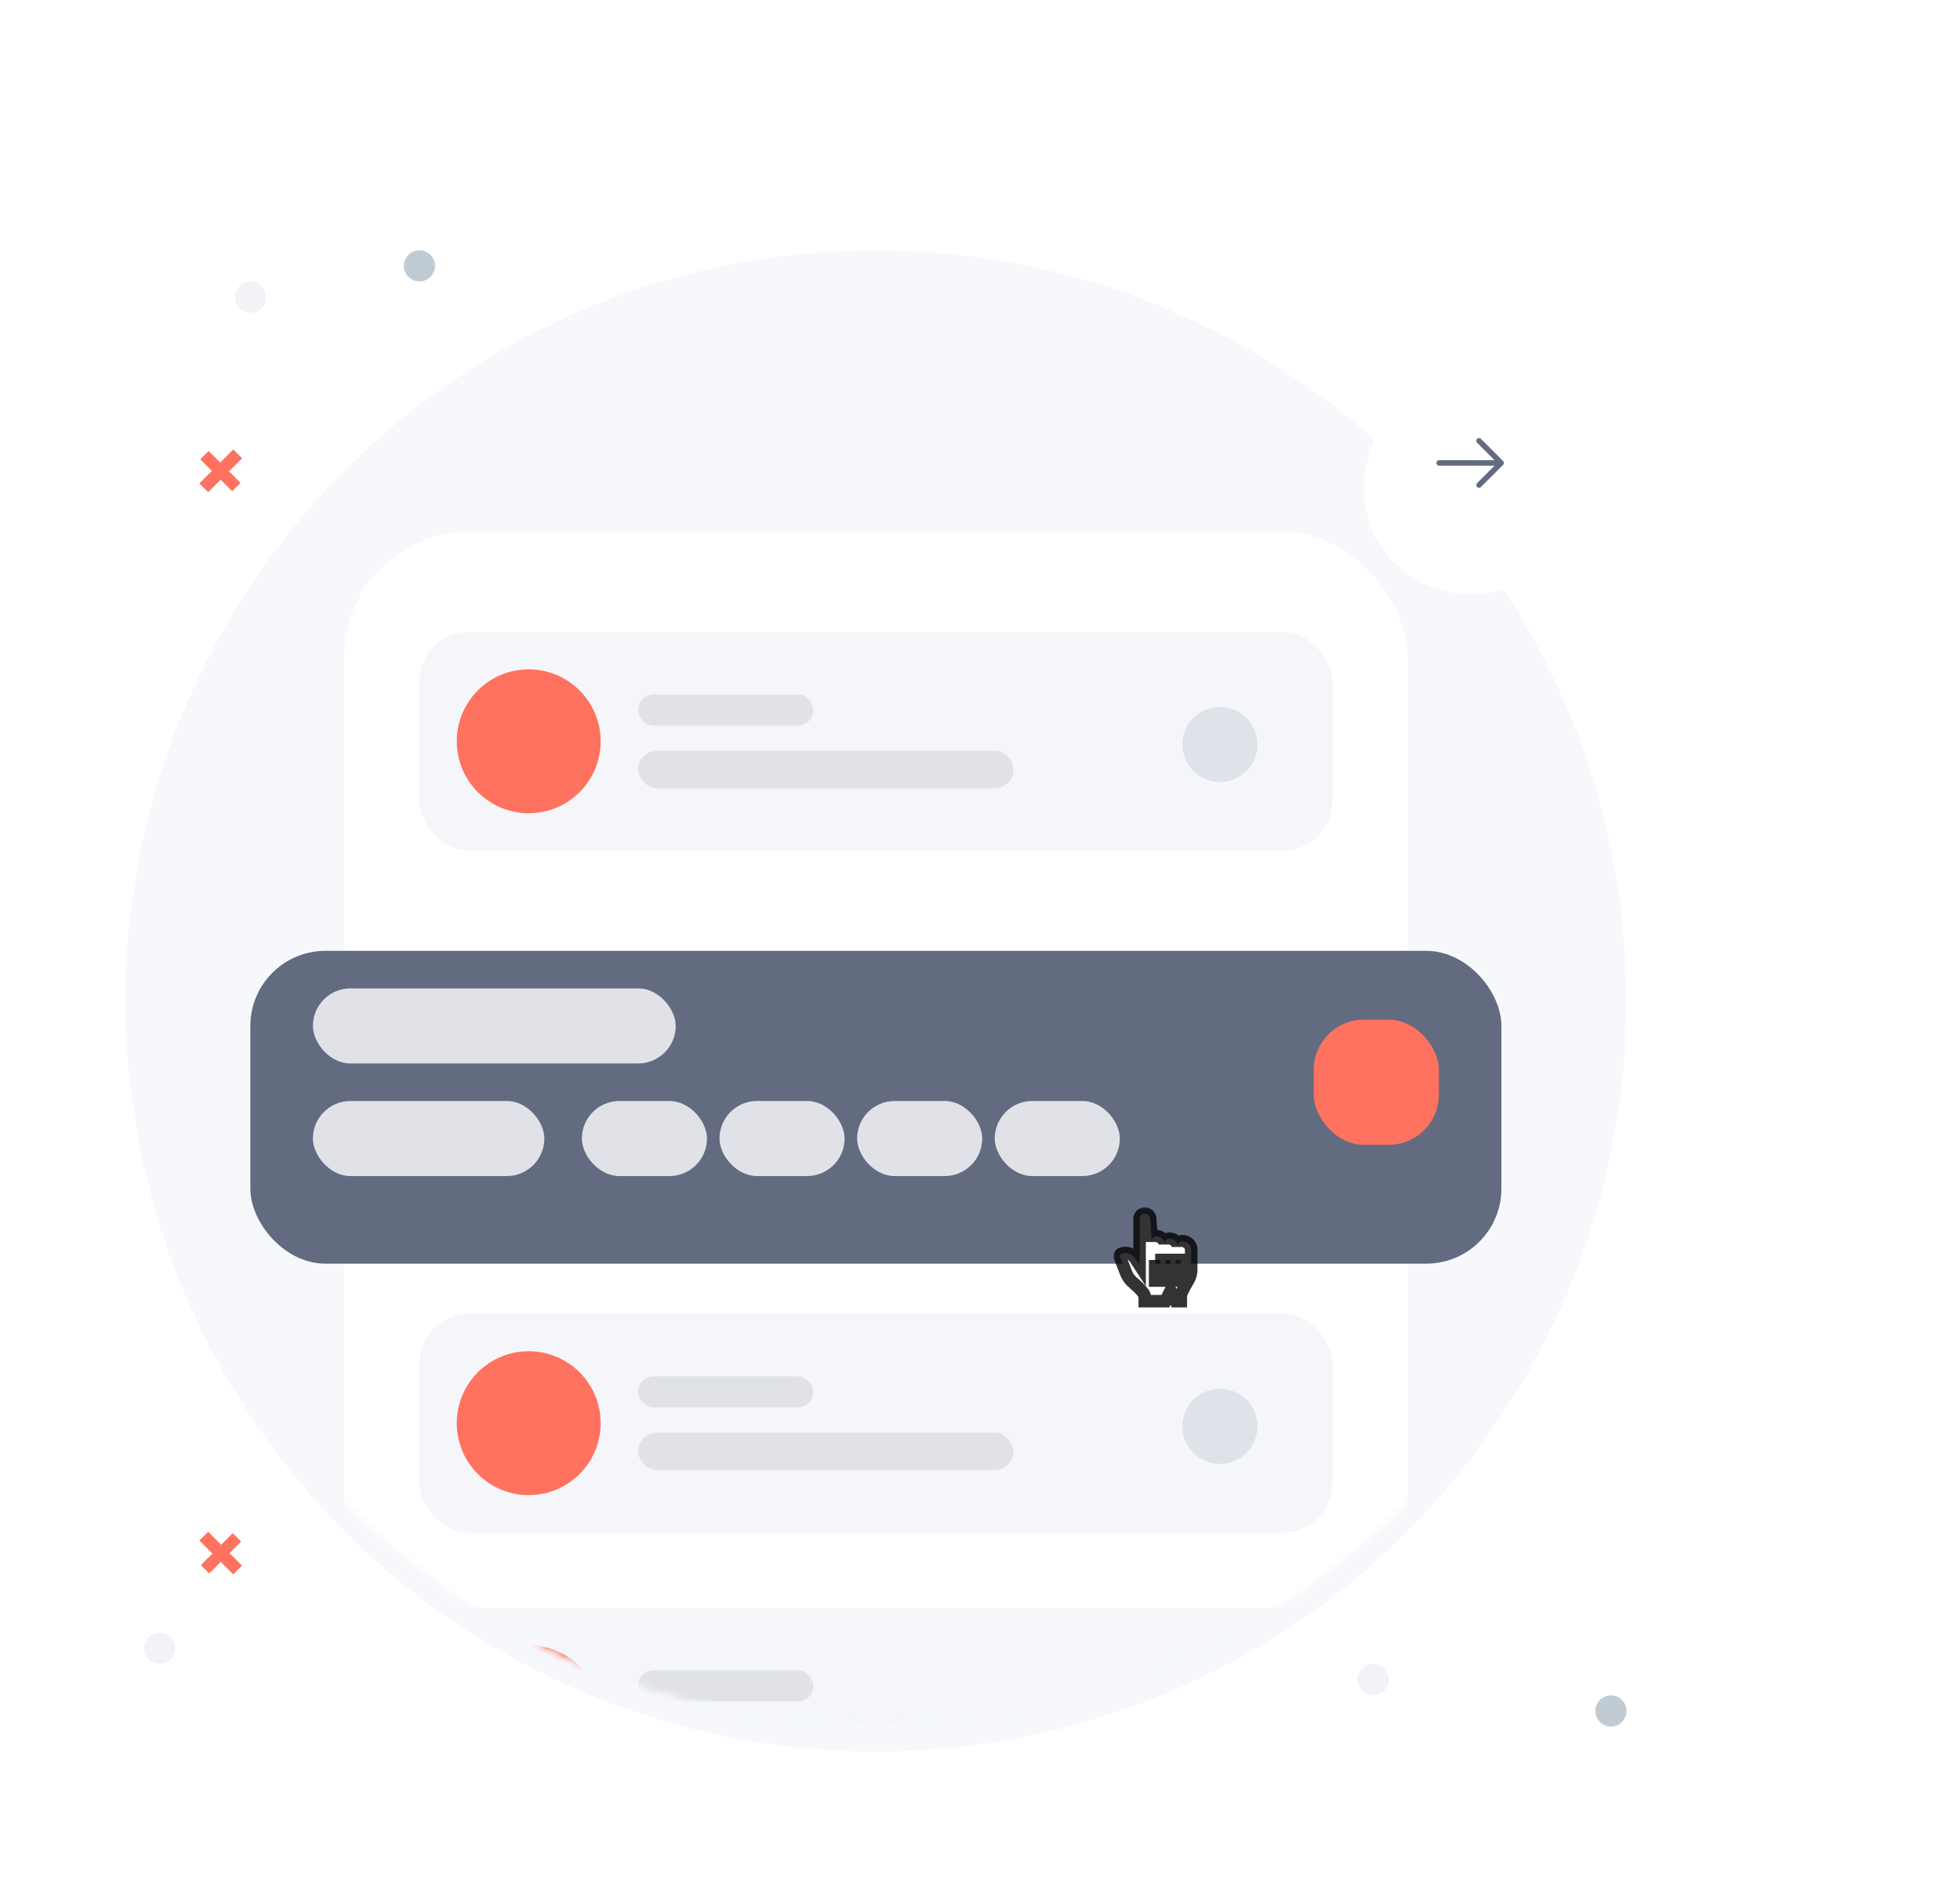 <svg width="235" height="225" viewBox="0 0 235 225" fill="none" xmlns="http://www.w3.org/2000/svg">
<g filter="url(#filter0_d_1302_51424)">
<circle cx="105.016" cy="117" r="90" fill="#F6F8FB"/>
</g>
<mask id="mask0_1302_51424" style="mask-type:alpha" maskUnits="userSpaceOnUse" x="15" y="27" width="181" height="180">
<circle cx="105.016" cy="117" r="90" fill="#F6F8FB"/>
</mask>
<g mask="url(#mask0_1302_51424)">
<mask id="mask1_1302_51424" style="mask-type:alpha" maskUnits="userSpaceOnUse" x="15" y="27" width="181" height="180">
<circle cx="105.016" cy="117" r="90" fill="#F6F8FB"/>
</mask>
<g mask="url(#mask1_1302_51424)">
<g filter="url(#filter1_d_1302_51424)">
<rect x="41.266" y="60.75" width="127.5" height="146.25" rx="15" fill="white"/>
</g>
<rect x="50.266" y="75.75" width="109.5" height="26.25" rx="6" fill="#F4F6FA"/>
<circle cx="146.266" cy="89.25" r="4.5" fill="#DFE2E8"/>
<circle cx="63.391" cy="88.875" r="8.625" fill="#FE725F"/>
<rect x="76.516" y="83.25" width="21" height="3.75" rx="1.875" fill="#E0E2E8"/>
<rect x="76.516" y="90" width="45" height="4.5" rx="2.25" fill="#E0E2E8"/>
<rect x="50.266" y="157.5" width="109.5" height="26.25" rx="6" fill="#F4F6FA"/>
<circle cx="146.266" cy="171" r="4.5" fill="#DFE2E8"/>
<circle cx="63.391" cy="170.625" r="8.625" fill="#FE725F"/>
<rect x="76.516" y="165" width="21" height="3.75" rx="1.875" fill="#E0E2E8"/>
<rect x="76.516" y="171.75" width="45" height="4.5" rx="2.25" fill="#E0E2E8"/>
<rect x="50.266" y="192.75" width="109.5" height="26.25" rx="6" fill="#F4F6FA"/>
<circle cx="146.266" cy="206.25" r="4.5" fill="#DFE2E8"/>
<circle cx="63.391" cy="205.875" r="8.625" fill="#FE725F"/>
<rect x="76.516" y="200.25" width="21" height="3.75" rx="1.875" fill="#E0E2E8"/>
<g filter="url(#filter2_d_1302_51424)">
<rect x="30.016" y="111" width="150" height="37.5" rx="9" fill="#636B81"/>
</g>
<rect x="157.516" y="122.25" width="15" height="15" rx="6" fill="#FE725F"/>
<rect x="69.766" y="132" width="15" height="9" rx="4.5" fill="#E0E2E8"/>
<rect x="86.266" y="132" width="15" height="9" rx="4.5" fill="#E0E2E8"/>
<rect x="102.766" y="132" width="15" height="9" rx="4.5" fill="#E0E2E8"/>
<rect x="119.266" y="132" width="15" height="9" rx="4.5" fill="#E0E2E8"/>
<rect x="37.516" y="132" width="27.75" height="9" rx="4.5" fill="#E0E2E8"/>
<rect x="37.516" y="118.5" width="43.5" height="9" rx="4.5" fill="#E0E2E8"/>
</g>
</g>
<g filter="url(#filter3_d_1302_51424)">
<mask id="path-27-outside-1_1302_51424" maskUnits="userSpaceOnUse" x="133.266" y="143.75" width="11" height="13" fill="black">
<rect fill="white" x="133.266" y="143.75" width="11" height="13"/>
<path fill-rule="evenodd" clip-rule="evenodd" d="M136.635 150.926L136.087 150.09C135.713 149.518 134.917 149.31 134.307 149.623L134.449 149.55C134.298 149.628 134.226 149.822 134.288 149.983L135.046 151.944C135.166 152.255 135.473 152.695 135.727 152.915C135.727 152.915 137.252 154.178 137.252 154.651V155.25H139.723L140.341 154.015L140.958 155.25H141.576V154.651C141.576 154.178 142.508 152.687 142.508 152.687C142.679 152.397 142.822 151.887 142.822 151.548V149.056C142.811 148.504 142.342 148.057 141.763 148.057C141.474 148.057 141.239 148.281 141.239 148.557V148.756C141.239 148.205 140.77 147.758 140.192 147.758C139.902 147.758 139.668 147.981 139.668 148.257V148.457C139.668 147.905 139.199 147.458 138.62 147.458C138.33 147.458 138.096 147.681 138.096 147.957V148.157C138.096 148.068 138.086 147.998 138.068 147.942L137.908 145.368C137.887 145.02 137.593 144.75 137.252 144.75C136.909 144.75 136.635 145.026 136.635 145.368V147.838V150.926ZM140.97 150.309H141.587V152.779H140.97V150.309ZM139.734 150.309H140.352V152.779H139.734V150.309ZM138.499 150.309H139.117V152.779H138.499V150.309Z"/>
</mask>
<path fill-rule="evenodd" clip-rule="evenodd" d="M136.635 150.926L136.087 150.09C135.713 149.518 134.917 149.31 134.307 149.623L134.449 149.55C134.298 149.628 134.226 149.822 134.288 149.983L135.046 151.944C135.166 152.255 135.473 152.695 135.727 152.915C135.727 152.915 137.252 154.178 137.252 154.651V155.25H139.723L140.341 154.015L140.958 155.25H141.576V154.651C141.576 154.178 142.508 152.687 142.508 152.687C142.679 152.397 142.822 151.887 142.822 151.548V149.056C142.811 148.504 142.342 148.057 141.763 148.057C141.474 148.057 141.239 148.281 141.239 148.557V148.756C141.239 148.205 140.77 147.758 140.192 147.758C139.902 147.758 139.668 147.981 139.668 148.257V148.457C139.668 147.905 139.199 147.458 138.62 147.458C138.33 147.458 138.096 147.681 138.096 147.957V148.157C138.096 148.068 138.086 147.998 138.068 147.942L137.908 145.368C137.887 145.02 137.593 144.75 137.252 144.75C136.909 144.75 136.635 145.026 136.635 145.368V147.838V150.926ZM140.97 150.309H141.587V152.779H140.97V150.309ZM139.734 150.309H140.352V152.779H139.734V150.309ZM138.499 150.309H139.117V152.779H138.499V150.309Z" fill="white"/>
<path d="M136.635 150.926L136.007 151.337L137.385 153.442V150.926H136.635ZM136.087 150.09L136.715 149.679L136.087 150.09ZM134.288 149.983L133.588 150.253L134.288 149.983ZM135.046 151.944L135.746 151.674L135.046 151.944ZM135.727 152.915L135.236 153.482L135.242 153.488L135.249 153.493L135.727 152.915ZM137.252 155.25H136.502V156H137.252V155.25ZM139.723 155.25V156H140.186L140.394 155.585L139.723 155.25ZM140.341 154.015L141.011 153.679L140.341 152.338L139.67 153.679L140.341 154.015ZM140.958 155.25L140.287 155.585L140.495 156H140.958V155.25ZM141.576 155.25V156H142.326V155.25H141.576ZM142.508 152.687L143.144 153.085L143.148 153.077L143.153 153.069L142.508 152.687ZM142.822 149.056H143.572V149.049L143.572 149.041L142.822 149.056ZM138.068 147.942L137.32 147.988L137.326 148.084L137.355 148.176L138.068 147.942ZM137.908 145.368L137.16 145.415L137.908 145.368ZM136.635 145.368H135.885H136.635ZM141.587 150.309H142.337V149.559H141.587V150.309ZM141.587 152.779V153.529H142.337V152.779H141.587ZM140.97 152.779H140.22V153.529H140.97V152.779ZM140.352 150.309H141.102V149.559H140.352V150.309ZM140.352 152.779V153.529H141.102V152.779H140.352ZM139.734 152.779H138.984V153.529H139.734V152.779ZM139.117 150.309H139.867V149.559H139.117V150.309ZM139.117 152.779V153.529H139.867V152.779H139.117ZM138.499 152.779H137.749V153.529H138.499V152.779ZM137.262 150.516L136.715 149.679L135.459 150.5L136.007 151.337L137.262 150.516ZM136.715 149.679C136.129 148.784 134.913 148.469 133.965 148.956L134.65 150.29C134.92 150.151 135.297 150.253 135.459 150.5L136.715 149.679ZM134.65 150.29L134.792 150.217L134.106 148.883L133.965 148.956L134.65 150.29ZM134.106 148.883C133.607 149.14 133.391 149.742 133.588 150.253L134.988 149.712C135.028 149.818 135.02 149.92 134.991 149.998C134.962 150.076 134.9 150.162 134.792 150.217L134.106 148.883ZM133.588 150.253L134.346 152.214L135.746 151.674L134.988 149.712L133.588 150.253ZM134.346 152.214C134.51 152.638 134.888 153.18 135.236 153.482L136.219 152.349C136.058 152.209 135.822 151.872 135.746 151.674L134.346 152.214ZM135.727 152.915C135.249 153.493 135.249 153.493 135.249 153.493C135.249 153.493 135.249 153.493 135.249 153.493C135.249 153.493 135.249 153.493 135.249 153.493C135.249 153.493 135.249 153.493 135.249 153.493C135.25 153.494 135.251 153.495 135.252 153.495C135.254 153.497 135.258 153.5 135.263 153.505C135.273 153.513 135.288 153.526 135.307 153.542C135.346 153.575 135.402 153.624 135.47 153.683C135.607 153.803 135.787 153.966 135.964 154.141C136.145 154.318 136.308 154.493 136.421 154.639C136.477 154.712 136.508 154.762 136.522 154.788C136.544 154.829 136.502 154.772 136.502 154.651H138.002C138.002 154.412 137.913 154.212 137.851 154.093C137.782 153.96 137.694 153.833 137.607 153.721C137.434 153.497 137.216 153.268 137.016 153.071C136.812 152.871 136.61 152.688 136.461 152.557C136.386 152.491 136.323 152.437 136.279 152.399C136.256 152.38 136.239 152.365 136.226 152.355C136.22 152.35 136.215 152.346 136.212 152.343C136.21 152.341 136.209 152.34 136.208 152.339C136.207 152.339 136.207 152.339 136.206 152.338C136.206 152.338 136.206 152.338 136.206 152.338C136.206 152.338 136.206 152.338 136.206 152.338C136.206 152.338 136.206 152.338 135.727 152.915ZM136.502 154.651V155.25H138.002V154.651H136.502ZM137.252 156H139.723V154.5H137.252V156ZM140.394 155.585L141.011 154.35L139.67 153.679L139.052 154.915L140.394 155.585ZM139.67 154.35L140.287 155.585L141.629 154.915L141.011 153.679L139.67 154.35ZM140.958 156H141.576V154.5H140.958V156ZM142.326 155.25V154.651H140.826V155.25H142.326ZM142.326 154.651C142.326 154.703 142.322 154.651 142.412 154.437C142.486 154.262 142.59 154.054 142.702 153.848C142.812 153.644 142.923 153.452 143.007 153.31C143.049 153.24 143.084 153.183 143.108 153.143C143.12 153.124 143.129 153.109 143.135 153.099C143.138 153.094 143.14 153.09 143.142 153.088C143.143 153.086 143.143 153.086 143.143 153.085C143.144 153.085 143.144 153.085 143.144 153.085C143.144 153.085 143.144 153.085 143.144 153.085C143.144 153.085 143.144 153.085 143.144 153.085C143.144 153.085 143.144 153.085 142.508 152.687C141.872 152.29 141.872 152.29 141.872 152.29C141.872 152.29 141.872 152.29 141.872 152.29C141.872 152.29 141.872 152.29 141.871 152.29C141.871 152.29 141.871 152.291 141.871 152.291C141.87 152.292 141.869 152.294 141.868 152.295C141.866 152.299 141.863 152.303 141.859 152.309C141.852 152.322 141.841 152.339 141.828 152.361C141.801 152.405 141.763 152.468 141.717 152.545C141.627 152.697 141.505 152.908 141.382 153.135C141.26 153.361 141.131 153.615 141.031 153.852C140.947 154.051 140.826 154.362 140.826 154.651H142.326ZM143.153 153.069C143.283 152.85 143.384 152.583 143.452 152.337C143.52 152.091 143.572 151.808 143.572 151.548H142.072C142.072 151.628 142.053 151.769 142.007 151.936C141.961 152.102 141.904 152.235 141.862 152.305L143.153 153.069ZM143.572 151.548V149.056H142.072V151.548H143.572ZM143.572 149.041C143.552 148.057 142.726 147.307 141.763 147.307V148.807C141.958 148.807 142.07 148.952 142.072 149.071L143.572 149.041ZM141.763 147.307C141.094 147.307 140.489 147.833 140.489 148.557H141.989C141.989 148.728 141.854 148.807 141.763 148.807V147.307ZM140.489 148.557V148.756H141.989V148.557H140.489ZM141.989 148.756C141.989 147.757 141.15 147.008 140.192 147.008V148.508C140.39 148.508 140.489 148.652 140.489 148.756H141.989ZM140.192 147.008C139.522 147.008 138.918 147.534 138.918 148.257H140.418C140.418 148.429 140.282 148.508 140.192 148.508V147.008ZM138.918 148.257V148.457H140.418V148.257H138.918ZM140.418 148.457C140.418 147.457 139.579 146.708 138.62 146.708V148.208C138.819 148.208 138.918 148.352 138.918 148.457H140.418ZM138.62 146.708C137.95 146.708 137.346 147.234 137.346 147.957H138.846C138.846 148.129 138.711 148.208 138.62 148.208V146.708ZM137.346 147.957V148.157H138.846V147.957H137.346ZM138.846 148.157C138.846 148.021 138.832 147.865 138.781 147.708L137.355 148.176C137.348 148.152 137.346 148.137 137.345 148.134C137.345 148.132 137.346 148.139 137.346 148.157H138.846ZM138.817 147.896L138.657 145.322L137.16 145.415L137.32 147.988L138.817 147.896ZM138.657 145.322C138.611 144.576 137.987 144 137.252 144V145.5C137.222 145.5 137.2 145.488 137.188 145.476C137.174 145.464 137.161 145.442 137.16 145.415L138.657 145.322ZM137.252 144C136.493 144 135.885 144.614 135.885 145.368H137.385C137.385 145.439 137.325 145.5 137.252 145.5V144ZM135.885 145.368V147.838H137.385V145.368H135.885ZM135.885 147.838V150.926H137.385V147.838H135.885ZM140.97 151.059H141.587L141.587 149.559H140.97V151.059ZM140.837 150.309V152.779H142.337V150.309H140.837ZM141.587 152.029H140.97V153.529H141.587V152.029ZM141.72 152.779V150.309H140.22V152.779H141.72ZM139.734 151.059H140.352V149.559H139.734V151.059ZM139.602 150.309V152.779H141.102V150.309H139.602ZM140.352 152.029H139.734V153.529H140.352V152.029ZM140.484 152.779V150.309H138.984V152.779H140.484ZM138.499 151.059H139.117L139.117 149.559H138.499V151.059ZM138.367 150.309V152.779H139.867V150.309H138.367ZM139.117 152.029H138.499V153.529H139.117V152.029ZM139.249 152.779V150.309H137.749V152.779H139.249Z" fill="black" fill-opacity="0.8" mask="url(#path-27-outside-1_1302_51424)"/>
</g>
<g filter="url(#filter4_d_1302_51424)">
<circle cx="176.266" cy="55.5" r="12.75" fill="white"/>
</g>
<path d="M177.329 58.484C177.246 58.484 177.163 58.453 177.097 58.388C176.97 58.261 176.97 58.051 177.097 57.924L179.521 55.5L177.097 53.077C176.97 52.95 176.97 52.74 177.097 52.613C177.224 52.486 177.434 52.486 177.561 52.613L180.216 55.268C180.343 55.395 180.343 55.605 180.216 55.732L177.561 58.388C177.495 58.453 177.412 58.484 177.329 58.484Z" fill="#636B81"/>
<path d="M179.91 55.828H172.547C172.368 55.828 172.219 55.679 172.219 55.5C172.219 55.321 172.368 55.172 172.547 55.172H179.91C180.089 55.172 180.238 55.321 180.238 55.5C180.238 55.679 180.089 55.828 179.91 55.828Z" fill="#636B81"/>
<circle cx="19.134" cy="197.62" r="1.868" transform="rotate(180 19.134 197.62)" fill="#F1F3F7"/>
<path d="M26.466 187.26L25.081 188.644L24.081 187.643L25.465 186.259L23.9 184.694L24.955 183.64L26.52 185.204L27.908 183.816L28.909 184.817L27.52 186.205L29.02 187.705L27.965 188.759L26.466 187.26Z" fill="#FE725F"/>
<circle cx="1.868" cy="1.868" r="1.868" transform="matrix(1 0 0 -1 48.422 33.738)" fill="#C1CBD4"/>
<circle cx="1.868" cy="1.868" r="1.868" transform="matrix(1 0 0 -1 28.172 37.488)" fill="#F1F3F7"/>
<path d="M26.458 57.51L27.842 58.894L28.843 57.893L27.459 56.509L29.023 54.944L27.969 53.89L26.404 55.454L25.016 54.066L24.015 55.067L25.403 56.455L23.904 57.955L24.959 59.009L26.458 57.51Z" fill="#FE725F"/>
<circle cx="193.147" cy="205.132" r="1.868" transform="rotate(180 193.147 205.132)" fill="#C1CBD4"/>
<circle cx="164.634" cy="201.37" r="1.868" transform="rotate(180 164.634 201.37)" fill="#F1F3F7"/>
<defs>
<filter id="filter0_d_1302_51424" x="0.016" y="15" width="210" height="210" filterUnits="userSpaceOnUse" color-interpolation-filters="sRGB">
<feFlood flood-opacity="0" result="BackgroundImageFix"/>
<feColorMatrix in="SourceAlpha" type="matrix" values="0 0 0 0 0 0 0 0 0 0 0 0 0 0 0 0 0 0 127 0" result="hardAlpha"/>
<feOffset dy="3"/>
<feGaussianBlur stdDeviation="7.5"/>
<feComposite in2="hardAlpha" operator="out"/>
<feColorMatrix type="matrix" values="0 0 0 0 0.906 0 0 0 0 0.933 0 0 0 0 0.984 0 0 0 0.15 0"/>
<feBlend mode="normal" in2="BackgroundImageFix" result="effect1_dropShadow_1302_51424"/>
<feBlend mode="normal" in="SourceGraphic" in2="effect1_dropShadow_1302_51424" result="shape"/>
</filter>
<filter id="filter1_d_1302_51424" x="-33.734" y="-11.25" width="277.5" height="296.25" filterUnits="userSpaceOnUse" color-interpolation-filters="sRGB">
<feFlood flood-opacity="0" result="BackgroundImageFix"/>
<feColorMatrix in="SourceAlpha" type="matrix" values="0 0 0 0 0 0 0 0 0 0 0 0 0 0 0 0 0 0 127 0" result="hardAlpha"/>
<feOffset dy="3"/>
<feGaussianBlur stdDeviation="37.5"/>
<feComposite in2="hardAlpha" operator="out"/>
<feColorMatrix type="matrix" values="0 0 0 0 0.388 0 0 0 0 0.42 0 0 0 0 0.506 0 0 0 0.15 0"/>
<feBlend mode="normal" in2="BackgroundImageFix" result="effect1_dropShadow_1302_51424"/>
<feBlend mode="normal" in="SourceGraphic" in2="effect1_dropShadow_1302_51424" result="shape"/>
</filter>
<filter id="filter2_d_1302_51424" x="-44.984" y="39" width="300" height="187.5" filterUnits="userSpaceOnUse" color-interpolation-filters="sRGB">
<feFlood flood-opacity="0" result="BackgroundImageFix"/>
<feColorMatrix in="SourceAlpha" type="matrix" values="0 0 0 0 0 0 0 0 0 0 0 0 0 0 0 0 0 0 127 0" result="hardAlpha"/>
<feOffset dy="3"/>
<feGaussianBlur stdDeviation="37.5"/>
<feComposite in2="hardAlpha" operator="out"/>
<feColorMatrix type="matrix" values="0 0 0 0 0.388 0 0 0 0 0.42 0 0 0 0 0.506 0 0 0 0.15 0"/>
<feBlend mode="normal" in2="BackgroundImageFix" result="effect1_dropShadow_1302_51424"/>
<feBlend mode="normal" in="SourceGraphic" in2="effect1_dropShadow_1302_51424" result="shape"/>
</filter>
<filter id="filter3_d_1302_51424" x="131.266" y="142.5" width="14.557" height="16.5" filterUnits="userSpaceOnUse" color-interpolation-filters="sRGB">
<feFlood flood-opacity="0" result="BackgroundImageFix"/>
<feColorMatrix in="SourceAlpha" type="matrix" values="0 0 0 0 0 0 0 0 0 0 0 0 0 0 0 0 0 0 127 0" result="hardAlpha"/>
<feOffset dy="0.75"/>
<feGaussianBlur stdDeviation="1.125"/>
<feColorMatrix type="matrix" values="0 0 0 0 0 0 0 0 0 0 0 0 0 0 0 0 0 0 0.2 0"/>
<feBlend mode="normal" in2="BackgroundImageFix" result="effect1_dropShadow_1302_51424"/>
<feBlend mode="normal" in="SourceGraphic" in2="effect1_dropShadow_1302_51424" result="shape"/>
</filter>
<filter id="filter4_d_1302_51424" x="118.516" y="0.75" width="115.5" height="115.5" filterUnits="userSpaceOnUse" color-interpolation-filters="sRGB">
<feFlood flood-opacity="0" result="BackgroundImageFix"/>
<feColorMatrix in="SourceAlpha" type="matrix" values="0 0 0 0 0 0 0 0 0 0 0 0 0 0 0 0 0 0 127 0" result="hardAlpha"/>
<feOffset dy="3"/>
<feGaussianBlur stdDeviation="22.5"/>
<feComposite in2="hardAlpha" operator="out"/>
<feColorMatrix type="matrix" values="0 0 0 0 0.388 0 0 0 0 0.42 0 0 0 0 0.506 0 0 0 0.25 0"/>
<feBlend mode="normal" in2="BackgroundImageFix" result="effect1_dropShadow_1302_51424"/>
<feBlend mode="normal" in="SourceGraphic" in2="effect1_dropShadow_1302_51424" result="shape"/>
</filter>
</defs>
</svg>
